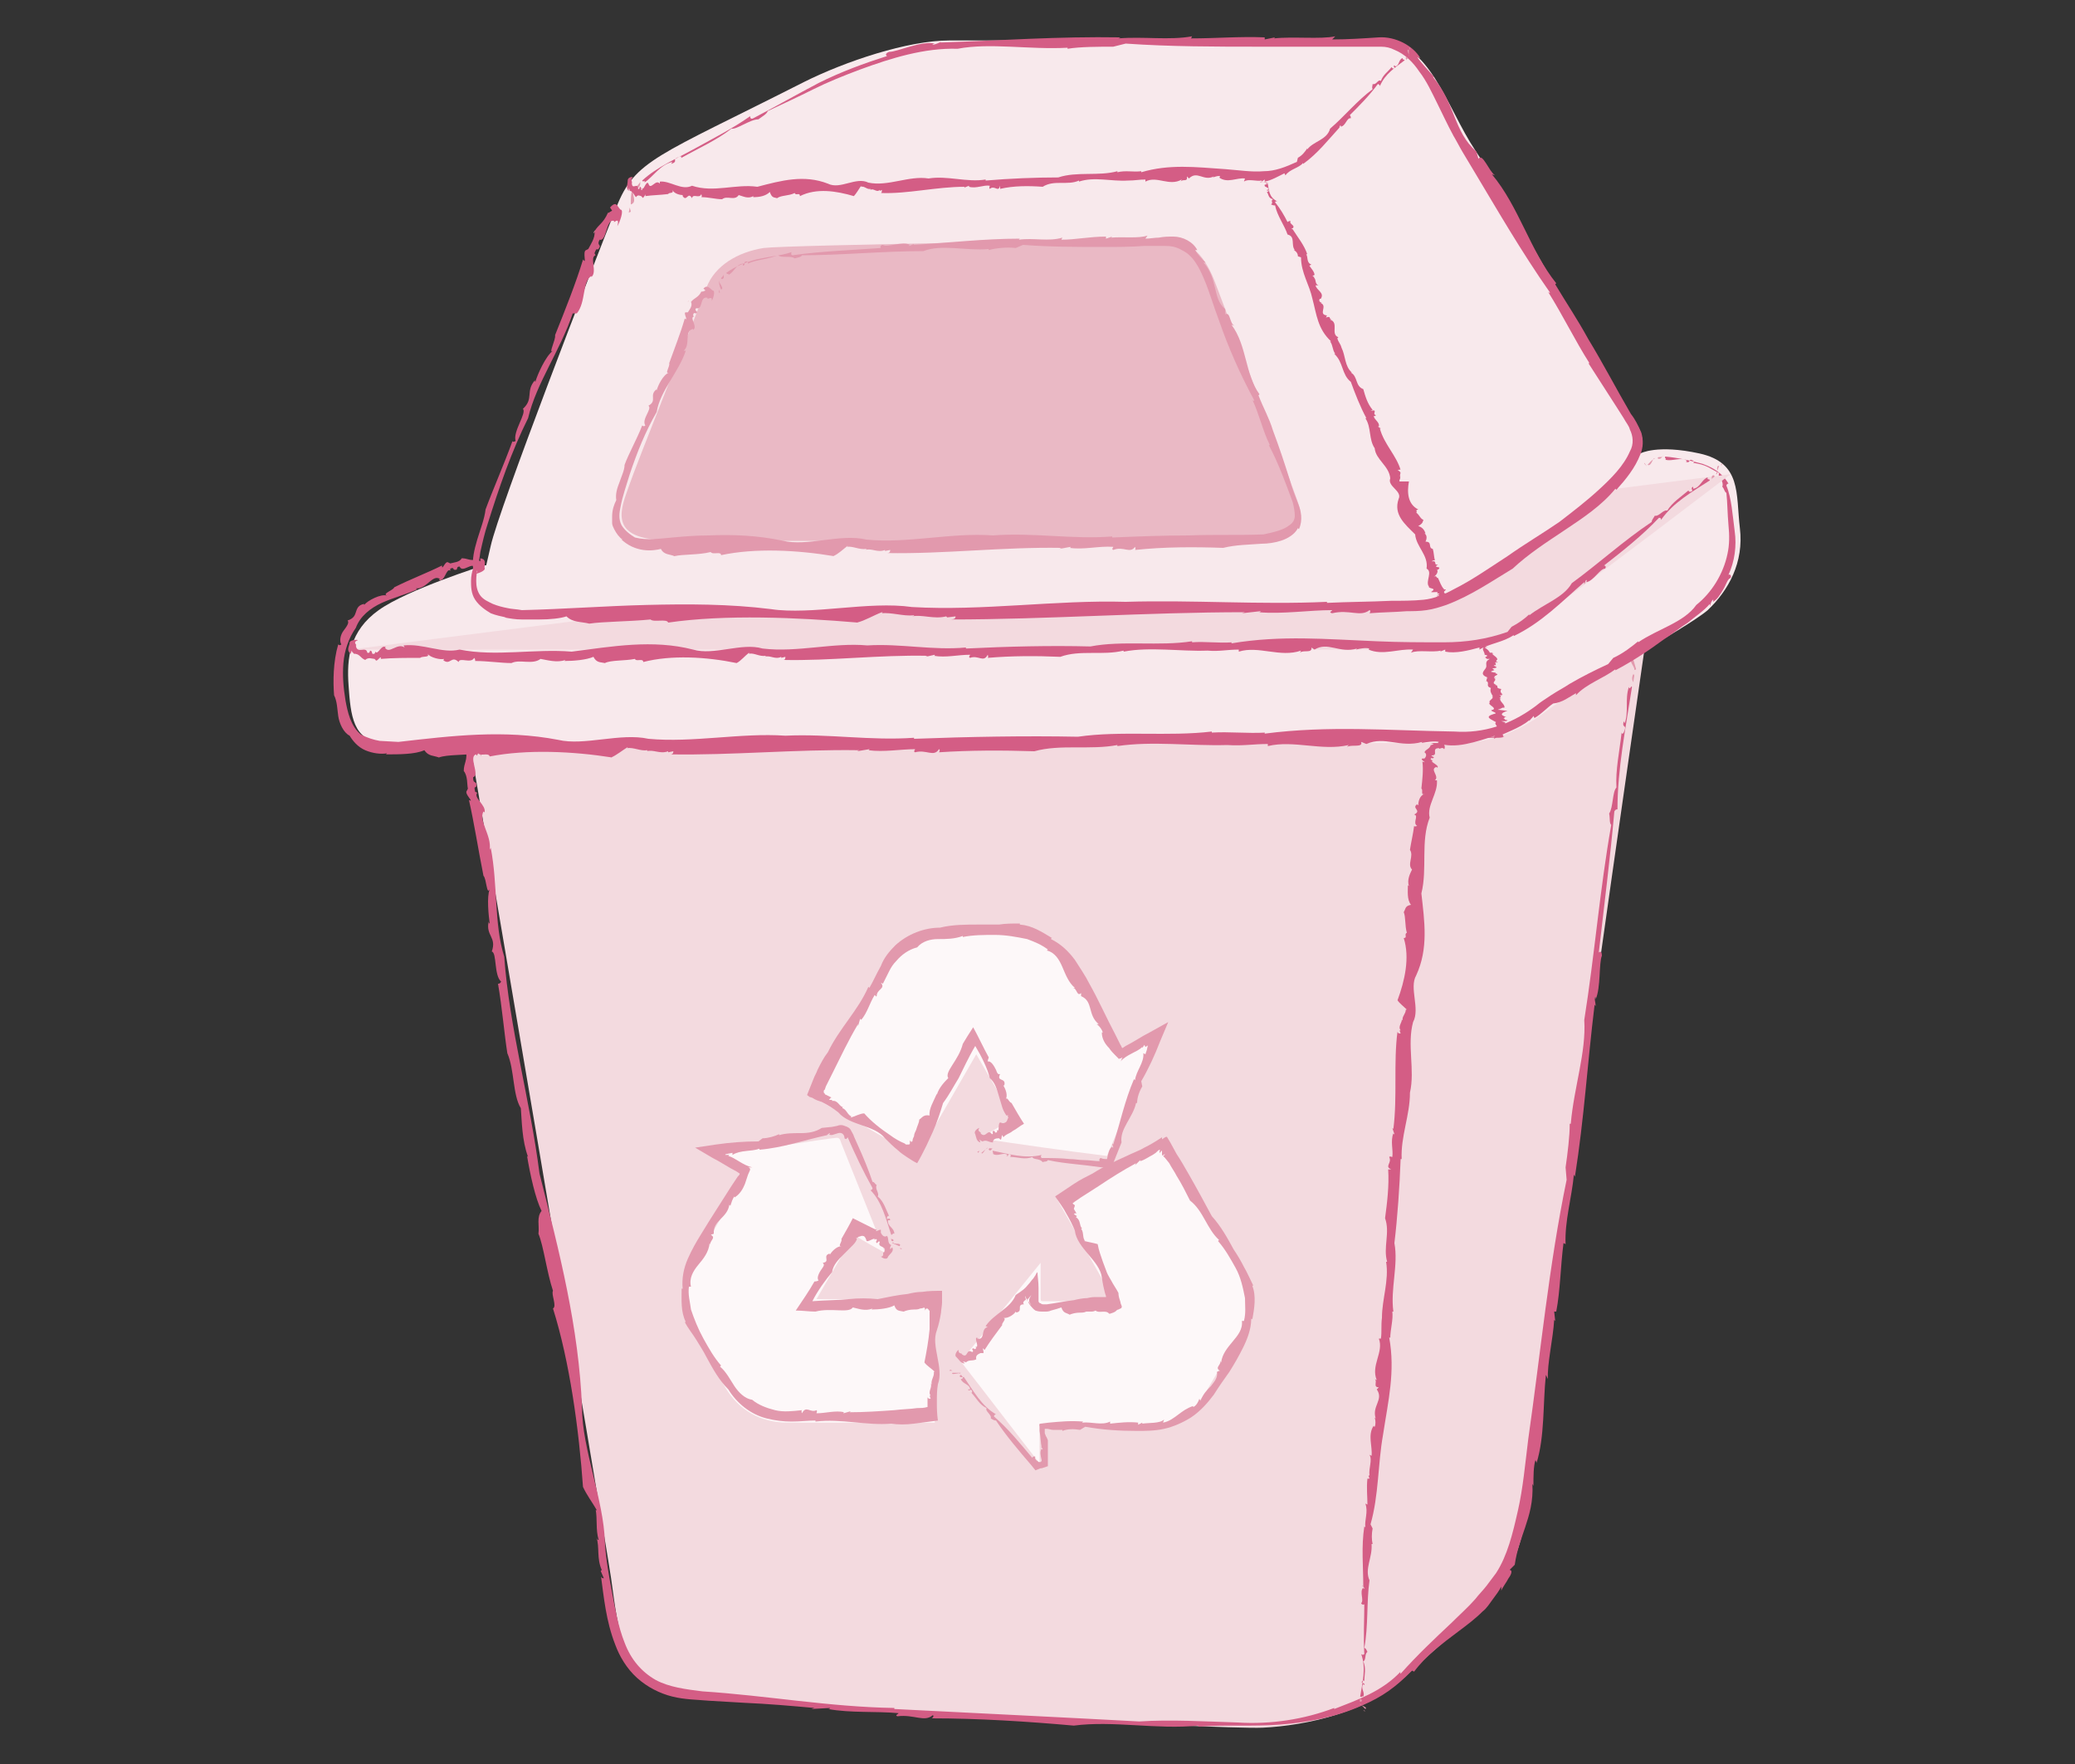 <?xml version="1.0" encoding="utf-8"?>
<!-- Generator: Adobe Illustrator 23.0.1, SVG Export Plug-In . SVG Version: 6.00 Build 0)  -->
<svg version="1.1" id="Layer_1" xmlns="http://www.w3.org/2000/svg" xmlns:xlink="http://www.w3.org/1999/xlink" x="0px" y="0px"
	 viewBox="0 0 200 170" style="enable-background:new 0 0 200 170;" xml:space="preserve">
<rect x="0" y="0" width="200" height="170" fill="#333333" stroke="none"/>
<style type="text/css">
	.st0{fill:#EAB9C5;}
	.st1{fill:#D97294;}
	.st2{fill:#F5E1E5;}
	.st3{fill:#F8E9EC;}
	.st4{fill:#E299AD;}
	.st5{fill:#D45D85;}
	.st6{fill:#FDF8F9;}
	.st7{fill:#F3DADF;}
	.st8{fill:none;}
	.st9{fill:none;stroke:#B5DFCC;stroke-width:2;stroke-linecap:round;stroke-linejoin:round;stroke-miterlimit:10;}
	.st10{fill:#DB7C99;}
	.st11{fill:#FAF0F2;}
	.st12{fill:#F6E5E8;}
	.st13{fill:#DA7194;}
	.st14{fill:#F3A169;}
	.st15{fill:none;stroke:#EBB1C5;stroke-miterlimit:10;}
	.st16{fill:#0075C2;}
</style>
<g>
	<g>
		<path class="st7" d="M45.3,71.7c0,0,12.9,75.6,13.6,80.4s0.9,10.1,7,11.1s51.6,3.5,55.8,3.3s10.1-1.5,13.6-4.8s6.4-5.5,7.9-7.4
			c1.5-1.8,3.7-3.1,4.6-13.6c0.9-10.5,10.7-78.1,10.7-78.1"/>
		<g>
			<g>
				<g>
					<g>
						<polygon class="st4" points="157.3,62.4 157.2,62.5 157.4,62.9 						"/>
						<path class="st4" d="M157.5,64.6c0-0.1,0.1,0,0.2-0.1l-0.4-1.4C156.8,63.7,157.7,64.3,157.5,64.6z"/>
						<path class="st4" d="M157.4,65c-0.2,0.5,0,0.7,0.1,0.8C157.3,65.7,157.7,64.9,157.4,65z"/>
						<path class="st5" d="M150.7,119.8l0.2,0.1c-0.1-2.2,0.6-4.5,0.8-6.7l0.1,0.2c0.9-5.7,1.2-10.9,1.9-16.6c0,0.1,0.1,0.1,0.1,0.2
							c0-0.3-0.1-0.6-0.1-0.9c0.1-0.1,0.1,0.1,0.1,0.2c0.5-1.1,0.3-3.5,0.6-4.2c0-0.3-0.1-0.5-0.3-0.3c0.5-4.4,1.1-9.1,1.5-13.6
							c0.1-0.2,0.2-0.2,0.3-0.2c0-3.9,0.8-7.9,1.4-11.8c-0.1-0.2-0.2,0.4-0.3,0c-0.4,1.2,0,2.4-0.4,3.5l-0.1-0.2
							c-0.2,0.8,0.4,0.2,0,1.1c-0.2,0.3-0.2-0.1-0.2,0c-0.2,1.8-0.6,3.6-0.5,5.3c-0.4,0.4-0.3,1.9-0.7,2.5c0.1,0.5,0,0.9,0.2,1.1
							c-1.1,6.2-1.6,12.5-2.6,18.8c0.2,3.1-1,6.5-1.3,10c0,0,0,0-0.1,0c0,1.2-0.2,2.8-0.4,4.2l0.1,1.2c-1.7,8.2-2.5,16.6-3.7,25
							c-0.3,2.4-0.5,4.7-1,6.9c-0.5,2.2-1,4.3-2.1,6c-0.3,0.4-0.6,0.8-0.9,1.2c-0.3,0.4-0.8,0.9-1.1,1.3c-0.7,0.8-1.5,1.5-2.3,2.3
							c-1.6,1.5-3.3,3.1-4.9,4.9c0-0.1-0.1,0,0-0.2c-1.8,1.9-4.1,2.7-6.4,3.6v-0.1c-2.9,1.1-6.1,1.6-9.3,1.4
							c-3.2-0.1-6.5-0.3-9.5-0.1c-7.4-0.4-15.7-0.8-23.6-1.2v-0.1c-6.3-0.1-12.3-1.2-18.5-1.6c-1.6-0.2-3.2-0.4-4.5-1.1
							c-0.7-0.4-1.3-0.9-1.8-1.5s-0.9-1.3-1.2-2.1c-0.6-1.5-0.9-3.2-1.2-4.8c-0.3-1.6-0.6-3.2-0.7-4.9c-0.1-4-2.2-9-2.2-12.9
							c-0.3-7.8-2.2-15.1-4.1-22.6c-0.9-7.1-2.9-14-3.4-20.9c-1-3.2-0.6-6.9-1.3-10.5l-0.1,0.2c0.2-1.4-1.1-2.8-0.6-3.7l0.1,0.1
							c0.2-0.7-1.1-1.4-0.7-1.9l-0.2-0.1c-0.2-0.8,0.2-0.1,0.1-0.8c-0.1-0.2-0.3,0-0.3-0.6c0.7-0.2-0.5-2,0.3-2.2
							c0.1,0.5,0.2-0.8,0.5,0.2c0-0.3-0.2-1.7-0.6-1.5c-0.4-0.1-0.8-0.5-0.9,0.3l0.3,0.1c-0.2,0.3-0.1,0.2-0.3,0.4
							c0.2,1.1-0.2,1.3-0.2,2.1l0,0c0.4,0.5,0.3,1.3,0.4,1.7L45,76.2c-0.3,0.3,0.8,1.2,0.2,0.9c0.5,2.2,0.9,4.8,1.4,7.3
							c0.3,0.3,0.3,1.9,0.6,1.3c-0.3,0.7-0.1,2.6,0,3.3c0,0-0.1,0-0.1-0.2c-0.3,1.4,0.8,1.5,0.3,2.9c0.5,0.1,0.2,2.3,0.9,2.9
							c-0.1,0.2-0.2,0.2-0.3,0.2c0.4,2.3,0.6,4.8,0.9,6.7c0.7,1.6,0.5,4,1.3,5.3c0.1,1.2,0.1,3.1,0.7,4.7l-0.1-0.1
							c0.3,1.8,0.8,4.1,1.4,5.3c-0.5,0.6-0.2,1.4-0.3,2.2c0.5,1.2,0.8,3.7,1.4,5.5c-0.2,0.3,0.4,1.5,0,1.7
							c1.6,5.1,2.5,11.6,2.9,17.3v-0.1c0.3,0.7,0.9,1.5,1.3,2.2c0,0.1-0.1,0.1-0.1-0.1c0.2,1,0,2,0.3,3c-0.1,0-0.1,0-0.2-0.2
							c0.3,0.9,0,2,0.5,3.1l-0.1,0.1l0.3,0.7c-0.1,0-0.3,0-0.3-0.4c0.3,2.2,0.5,4.5,1.4,6.8c0.4,1.1,1.1,2.3,2.1,3.2
							c1,0.9,2.2,1.5,3.4,1.8c1.2,0.3,2.4,0.3,3.5,0.4l3.4,0.2c2.3,0.1,4.6,0.3,6.8,0.5l-0.3,0.1l1.8-0.1c0,0.1-0.1,0.1-0.2,0.1
							c2.2,0.4,4.6,0.2,6.8,0.4c0,0.1-0.4,0.2-0.1,0.3c1.6-0.2,2.6,0.6,3.4-0.1c0.1,0,0.1,0.2-0.1,0.3c4.5,0,9.2,0.3,13.7,0.7
							c3.8-0.5,8,0.4,12,0v0.1c1.3-0.1,2.6-0.1,3.9-0.1c1.3,0,2.6,0,4-0.1c2.6-0.2,5.3-0.7,7.8-1.8c2.1-0.9,3.3-1.8,4.9-3.4l0.2,0.1
							c1.1-1.5,2.7-2.7,4.3-3.9c0.8-0.6,1.6-1.2,2.3-1.9c0.4-0.3,0.7-0.8,1-1.2c0.3-0.4,0.6-0.8,0.8-1.2v0.4
							c0.1-0.3,0.5-0.8,0.7-1.2c0.3-0.4,0.4-0.8,0.1-0.8c0.2-0.2,0.3-0.3,0.5-0.5c0.2-1.4,0.6-2.4,1-3.6s0.8-2.5,0.7-4.2l0.1,0.2
							c0-0.9,0-1.9,0.2-2.5c0,0.1,0.1,0.1,0.1,0.3c0.8-2.6,0.6-5.6,0.9-8.5l0.2,0.4c-0.1-1.4,0.5-3.9,0.6-5.7l0.1,0.1l-0.1-0.9h0.2
							C150.4,124.3,150.4,122.1,150.7,119.8z"/>
					</g>
				</g>
			</g>
		</g>
	</g>
	<g>
		<line class="st8" x1="138.4" y1="71.7" x2="130.2" y2="164.8"/>
		<g>
			<g>
				<g>
					<g>
						<polygon class="st4" points="131.5,164.9 131.6,164.9 131.4,164.8 						"/>
						<path class="st4" d="M131.1,164.2L131.1,164.2l0.5,0.5C131.9,164.5,130.9,164.3,131.1,164.2z"/>
						<path class="st4" d="M131.2,164c0.2-0.2-0.1-0.3-0.2-0.3C131.2,163.8,130.9,164,131.2,164z"/>
						<path class="st5" d="M131.8,145l-0.2-0.1c0.3,0.8-0.1,1.6,0,2.3l-0.1-0.1c-0.3,2-0.1,3.8-0.1,5.8c0,0-0.1,0-0.1-0.1
							c0.1,0.1,0.2,0.2,0.2,0.3c-0.1,0-0.1,0-0.1-0.1c-0.4,0.4,0.1,1.2-0.2,1.5c0,0.1,0.2,0.2,0.3,0.1c0,1.5-0.1,3.2,0,4.8
							c-0.1,0.1-0.2,0.1-0.3,0c0.5,1.4,0.1,2.8-0.1,4.1c0.2,0.1,0.2-0.1,0.3,0c0.2-0.4-0.3-0.8,0-1.2l0.1,0.1
							c0.1-0.3-0.4-0.1-0.2-0.4c0.1-0.1,0.2,0,0.2,0c0-0.6,0.2-1.2-0.1-1.9c0.3-0.1,0.1-0.7,0.4-0.9c-0.1-0.2-0.1-0.3-0.3-0.4
							c0.4-2.1,0.2-4.4,0.5-6.5c-0.5-1.1,0.3-2.2,0.2-3.5c0,0,0,0,0.1,0c-0.1-0.4-0.1-1,0-1.5l-0.2-0.4c0.8-2.8,0.7-5.8,1.2-8.6
							c0.5-3.3,1.2-6.1,0.6-9.4c0.1,0,0.1,0,0.1,0.1c0-0.9,0.3-1.8,0.2-2.6h0.1c-0.3-2.2,0.5-4.5,0.1-6.6c0.3-2.5,0.5-5.4,0.6-8.1
							h0.1c-0.1-2.2,0.8-4.2,0.8-6.4c0.5-2.2-0.3-4.6,0.3-6.8c0.7-1.3-0.4-3.3,0.3-4.5c1.2-2.6,0.8-5.2,0.5-7.9
							c0.6-2.4-0.1-5,0.8-7.3c-0.3-1.2,0.8-2.3,0.7-3.6h-0.2c0.5-0.4-0.6-1.1,0.2-1.3V74c0.4-0.2-0.8-0.6-0.4-0.7l-0.2-0.1
							c0-0.3,0.2,0,0.3-0.2c0-0.1-0.3-0.1-0.2-0.2c0.7,0-0.1-0.7,0.7-0.7c0,0.2,0.3-0.2,0.5,0.1c0.1-0.1,0.1-0.6-0.3-0.6
							c-0.4-0.1-0.7-0.3-1,0l0.3,0.1c-0.3,0.1-0.1,0.1-0.3,0.1c-0.1,0.4-0.5,0.4-0.6,0.7l0,0c0.3,0.2,0.1,0.5,0,0.6h-0.2
							c-0.3,0.1,0.6,0.5,0,0.3c0.1,0.8,0,1.7-0.1,2.6c0.2,0.1-0.1,0.7,0.3,0.5c-0.5,0.2-0.6,0.8-0.6,1.1c0,0-0.1,0-0.1-0.1
							c-0.6,0.4,0.5,0.6-0.3,1c0.5,0.1-0.2,0.8,0.3,1.1c-0.1,0-0.2,0.1-0.3,0c-0.1,0.8-0.3,1.6-0.4,2.3c0.4,0.6-0.3,1.4,0.2,1.9
							c-0.2,0.4-0.5,1-0.3,1.6l-0.1-0.1c0,0.6-0.1,1.4,0.3,1.9c-0.6,0.1-0.5,0.4-0.7,0.7c0.2,0.5,0.1,1.3,0.3,2
							c-0.3,0.1,0.1,0.5-0.3,0.5c0.6,1.9,0.1,4.1-0.6,6l0,0c0.2,0.3,0.6,0.6,0.9,0.9h-0.1c0,0.4-0.4,0.7-0.3,1c-0.1,0-0.1,0-0.1-0.1
							c0.1,0.3-0.4,0.7-0.1,1.1h-0.1l0.1,0.3c-0.1,0-0.3,0-0.3-0.2c-0.4,3,0,6.3-0.4,9.4l-0.1-0.1l0.2,0.6c-0.1,0-0.1,0-0.1-0.1
							c-0.3,0.8,0,1.6-0.1,2.3c-0.1,0-0.2-0.1-0.3,0c0.3,0.6-0.5,0.9,0.2,1.2c0,0-0.2,0-0.3,0c0.1,1.6-0.1,3.2-0.3,4.7
							c0.5,1.4-0.2,2.8,0.2,4.2h-0.1c0.3,1.8-0.4,3.6-0.4,5.4c-0.1,0.8,0,1.3-0.1,2h-0.2c0.5,1.3-0.8,2.6-0.2,4l-0.2-0.1
							c0.3,0.2-0.2,0.8,0.4,0.8l-0.2,0.2c0.7,1-0.5,1.6-0.1,2.8l-0.1-0.1c0.1,0.3,0.1,0.7,0,0.9c0,0-0.1,0-0.1-0.1
							c-0.6,0.9-0.1,2-0.2,2.9l-0.2-0.1c0.3,0.5-0.1,1.3,0,2h-0.1l0.1,0.3h-0.2C131.7,143.4,131.8,144.2,131.8,145z"/>
					</g>
				</g>
			</g>
		</g>
	</g>
	<g>
		<g>
			<path class="st6" d="M94.4,109.7c1.1-0.6,2.2-1.3,3.3-1.9c-1.2-2.1-2.4-4.1-3.6-6.2c-1.9,3.3-3.8,6.6-5.7,9.9
				c-3.4-2-6.8-4-10.3-5.9c0.3-0.6,0.6-1.1,1-1.7c2.1-3.6,4.1-7.2,6.2-10.8c1.3-2.2,3.2-3.3,5.8-3.3c2,0,4,0,6.1,0
				c2.5,0.1,4.5,1.2,5.8,3.3c1.7,2.8,3.3,5.7,4.9,8.5c0,0.1,0.1,0.1,0.2,0.3c1.1-0.6,2.1-1.2,3.2-1.9c-1.5,3.9-3,7.6-4.6,11.4
				C102.6,110.9,98.5,110.3,94.4,109.7z"/>
			<g>
				<g>
					<g>
						<g>
							<polygon class="st4" points="94.2,111 94.3,111.1 94.4,110.9 							"/>
							<path class="st4" d="M95.2,110.7v-0.1l-0.6,0.5C94.7,111.4,95.1,110.4,95.2,110.7z"/>
							<path class="st4" d="M95.3,110.8c0.2,0.2,0.3-0.1,0.4-0.2C95.6,110.8,95.3,110.5,95.3,110.8z"/>
							<path class="st4" d="M110.4,101.6l-0.2-0.1c0.1,0.9-0.7,1.7-0.8,2.6l-0.1-0.1c-0.9,2.1-1.3,4.1-2,6.3l-0.1-0.1
								c0,0.1,0.1,0.3,0.1,0.4c-0.1,0-0.1-0.1-0.1-0.1c-0.3,0.2-0.4,0.7-0.5,1.2c-0.2,0-0.4,0-0.6-0.1c-0.1,0-0.2,0.2-0.1,0.3
								c-0.5,0-1-0.1-1.5-0.1s-0.9-0.1-1.4-0.1c-0.9-0.1-1.8-0.1-2.7-0.1c-0.1-0.1-0.1-0.2,0-0.3c-1.6,0.4-3.2-0.1-4.7-0.4
								c-0.1,0.1,0.1,0.2,0,0.3c0.5,0.3,1-0.2,1.4,0.1l-0.1,0.1c0.3,0.1,0.1-0.4,0.4-0.1c0.1,0.1-0.1,0.2,0,0.2c0.7,0,1.4,0.3,2.1,0
								c0.1,0.3,0.7,0.1,1,0.5c0.2-0.1,0.4,0,0.5-0.2c0.9,0.2,1.8,0.3,2.7,0.4c1.1,0.1,2.3,0.3,3.4,0.4l0.6-1.5l0.4-1
								c-0.2-1.3,1.1-2.4,1.4-3.8c0,0,0,0,0.1,0c0-0.5,0.2-1.1,0.5-1.6l-0.1-0.5c0.7-1.2,1.3-2.5,1.8-3.8l0.8-1.9l-1.8,1
								c-0.8,0.4-1.5,0.9-2.3,1.3l-0.3,0.2c-0.1,0-0.1-0.2-0.2-0.3l-0.5-1c-0.9-1.7-1.6-3.3-2.5-4.9c-0.4-0.8-0.9-1.5-1.4-2.3
								c-0.6-0.8-1.3-1.5-2.3-2c0,0,0-0.1,0.1-0.1c-1-0.6-1.9-1.2-3.1-1.3V89c-0.7,0-1.4,0-2,0.1c-0.6,0-1.3,0-1.9,0
								c-1.3,0-2.6,0-3.8,0.3c-1.5,0-3.1,0.6-4.3,1.7c-0.6,0.6-1.1,1.2-1.4,2c-0.4,0.7-0.7,1.4-1.1,2.1l-0.1-0.1
								c-1,2.3-2.8,4-3.9,6.3c-0.4,0.5-0.7,1.1-1,1.7c-0.1,0.3-0.3,0.6-0.4,0.9l-0.4,1l-0.2,0.5c0,0,0,0.1,0.1,0.1l0.1,0.1l0.3,0.1
								c0.3,0.2,0.6,0.3,0.9,0.4c0.6,0.3,1.1,0.6,1.6,1c1.1,1.3,3.5,1.2,4.5,2.5c0.4,0.4,0.8,0.8,1.3,1.2c0.2,0.2,0.5,0.4,0.8,0.6
								s0.6,0.4,1,0.6c0.3-0.5,0.6-1.1,0.9-1.7c0.2-0.4,0.4-0.9,0.6-1.3c0.4-0.9,0.7-1.8,1-2.8c0.6-0.8,1-1.6,1.5-2.4
								c0.4-0.8,1-2.1,1.6-3.1c0.6,1,1.2,2.2,1.4,3.1c0.5,0.4,0.7,1.1,0.9,1.8c0.1,0.3,0.2,0.7,0.3,1s0.2,0.5,0.4,0.8h0.2
								c-0.1,0.1-0.1,0.1,0,0.2c-0.1,0.1-0.1,0.3-0.2,0.4c-0.1,0.1-0.3,0.2-0.5,0.1l0,0c-0.4-0.2-0.1,1-0.4,0.7v0.2
								c-0.3,0.2-0.1-0.2-0.4-0.1c-0.1,0.1,0.1,0.3-0.1,0.3c-0.4-0.6-0.6,0.5-1.1-0.1c0.2-0.1-0.4-0.1-0.1-0.5
								c-0.1,0-0.6,0.3-0.4,0.6c0.1,0.3,0.1,0.7,0.5,0.8l-0.1-0.3c0.2,0.2,0.1,0.1,0.3,0.2c0.4-0.2,0.6,0.1,1,0.1l0,0
								c0-0.4,0.4-0.4,0.6-0.4l0.1,0.1c0.2,0.2,0.1-0.8,0.3-0.2c0.1-0.1,0.2-0.2,0.4-0.3c0.2-0.1,0.4-0.2,0.5-0.3
								c0.4-0.2,0.7-0.5,1.1-0.7c-0.4-0.6-0.8-1.3-1.2-2c-0.3-0.1-0.4-0.7-0.6-0.3c0.3-0.4,0-1.1-0.2-1.4h0.1
								c0.2-0.8-0.8-0.3-0.4-1.1c-0.2,0.1-0.3-0.1-0.4-0.4c-0.2-0.4-0.5-0.9-0.8-0.8c0-0.2,0.1-0.3,0.1-0.4c-0.5-0.9-1-2-1.5-2.9
								c-0.4,0.6-0.7,1.1-1,1.6c-0.4,1.6-1.8,2.7-1.4,3.3c-0.3,0.3-0.9,0.9-1.1,1.6v-0.1c-0.3,0.7-0.8,1.5-0.7,2.1
								c-0.6-0.1-0.7,0.2-1,0.4c0,0.3-0.2,0.6-0.3,1c-0.1,0.2-0.2,0.4-0.2,0.6c-0.1,0.2-0.2,0.4-0.1,0.5c-0.2-0.2,0,0.3-0.3-0.1
								c0,0.1,0,0.2,0,0.3c0,0.1-0.1,0.1-0.2,0.1h-0.1c-0.1,0-0.1,0-0.2-0.1c-0.5-0.2-1-0.5-1.4-0.8c-0.9-0.6-1.8-1.3-2.5-2.1l0,0
								c-0.4,0-0.9,0.3-1.3,0.4c0,0,0-0.1,0.1-0.1c-0.4-0.1-0.5-0.7-0.9-0.8c0-0.1,0-0.1,0.1-0.1c-0.4,0-0.5-0.7-1.1-0.6V106h-0.3
								c0.1-0.1,0.2-0.3,0.3-0.2l-0.6-0.3c-0.1,0-0.1-0.1-0.1-0.1l-0.1-0.1v-0.1v-0.1l0,0l0.1-0.1l0.1-0.3l0.6-1.2
								c0.8-1.6,1.6-3.3,2.5-4.8v0.2l0.2-0.7c0.1,0,0.1,0.1,0.1,0.1c0.6-0.7,0.8-1.6,1.3-2.4c0.1,0,0.1,0.2,0.2,0.1
								c0-0.7,0.9-0.7,0.4-1.3l0.2,0.1c0.2-0.4,0.4-0.8,0.6-1.2c0.2-0.4,0.4-0.7,0.7-1c0.5-0.6,1.2-1.1,2-1.3c0.5-0.6,1.3-0.8,2-0.8
								c0.8,0,1.6,0,2.4-0.3v0.1c1-0.2,2-0.2,3.1-0.2s2.1,0.2,3.1,0.4c0.8,0.3,1.3,0.5,2,1l-0.1,0.1c0.8,0.2,1.2,0.9,1.5,1.6
								s0.6,1.5,1.2,2h-0.2c0.4,0,0.4,0.9,0.8,0.5V96c1.2,0.5,0.6,1.8,1.7,2.7h-0.2c0.3,0.2,0.5,0.5,0.6,0.8h-0.1
								c0,0.6,0.3,1.1,0.7,1.5c0.2,0.3,0.4,0.5,0.6,0.7l0.3,0.3c0,0.1,0.1,0,0.2,0l0.2-0.1c-0.1,0.1-0.1,0.3-0.2,0.4
								c0.6-0.7,1.6-0.9,2.1-1.4v0.1l0.2-0.3l0.1,0.2c0.3-0.2,0.5-0.3,0.8-0.5l-0.5-0.4C110.7,100.5,110.6,101.1,110.4,101.6z"/>
						</g>
					</g>
				</g>
			</g>
		</g>
		<g>
			<path class="st6" d="M92.6,131.2c2.6-3.2,5.1-6.3,7.7-9.5c0,0.8,0,1.5,0,2.2c0,0.4,0,0.8,0,1.2c0,0.2,0,0.3,0.2,0.3
				c2.3,0,4.5,0,6.8,0.1c0,0,0.1,0,0.2,0c-1.9-3.3-3.7-6.6-5.6-9.9c3.5-1.9,6.9-3.9,10.4-5.8c0.3,0.5,0.5,1,0.8,1.4
				c2.1,3.7,4.2,7.4,6.2,11.1c1.2,2.2,1.2,4.5-0.1,6.8c-1,1.7-2,3.4-3,5.1c-1.2,1.9-2.9,3-5.1,3.2c-1.3,0.1-2.6,0-3.9,0
				c-2.2,0-4.3,0-6.5-0.1c-0.2,0-0.3,0-0.5,0c0,1.2,0,2.4,0,3.6h-0.1C97.6,137.7,95.1,134.4,92.6,131.2z"/>
			<g>
				<g>
					<g>
						<g>
							<polygon class="st4" points="91.6,132 91.5,132.1 91.8,132.1 							"/>
							<path class="st4" d="M92.5,132.4l0.1-0.1h-0.8C91.6,132.6,92.6,132.2,92.5,132.4z"/>
							<path class="st4" d="M92.5,132.6c0,0.2,0.3,0.1,0.4,0.1C92.7,132.8,92.7,132.3,92.5,132.6z"/>
							<path class="st4" d="M107,137.2V137c-0.8,0.4-1.8,0-2.7,0.1l0.1-0.1c-1.2-0.1-2.2,0-3.3,0.1l-0.8,0.1c-0.2,0-0.1,0.2-0.1,0.3
								v0.4c0.1,0.6,0.1,1.1,0.2,1.6c0,0-0.1,0-0.1-0.1c0.1,0.1,0.2,0.2,0.2,0.3c0,0-0.1,0-0.1-0.1c-0.2,0.3-0.1,0.7,0,1.1v0.1
								l-0.1,0.1h-0.1h-0.1l-0.1-0.1c-0.2-0.1-0.3-0.3-0.2-0.4c-0.1-0.1-0.3,0-0.3,0.1c-1.1-1.3-2.3-2.8-3.7-4
								c0-0.1,0.1-0.2,0.2-0.2c-1.4-0.8-2.2-2.3-3.1-3.6c-0.2,0,0,0.2-0.3,0.2c0.2,0.5,0.9,0.5,0.9,1h-0.2c0.1,0.3,0.3-0.2,0.4,0.2
								c0,0.2-0.2,0.1-0.1,0.1c0.5,0.5,0.8,1.2,1.5,1.5c-0.2,0.3,0.5,0.6,0.4,1c0.2,0.1,0.3,0.2,0.5,0.2c1,1.5,2.2,2.9,3.4,4.3
								l0.4,0.5l0.5-0.2h0.1l0.6-0.2v-0.6c0-0.6,0-1.3,0-1.9c-0.1-0.2-0.1-0.3-0.2-0.4c0-0.1-0.1-0.2-0.1-0.3c0-0.1,0-0.2,0-0.3
								v-0.1c0,0,0.1,0,0.2,0c0.2,0,0.4,0.1,0.6,0.1c0,0,0.3,0,0.4,0c0.2,0,0.4,0,0.5,0c0,0,0,0,0,0.1c0.5-0.2,1.1-0.2,1.7-0.1
								l0.5-0.3c1.7,0.3,3.3,0.4,5,0.4c0.8,0,1.7,0,2.6-0.2c0.9-0.2,1.8-0.6,2.6-1.1c0.9-0.6,1.6-1.4,2.2-2.2c0.5-0.8,1-1.5,1.5-2.2
								c0.5-0.8,0.9-1.5,1.3-2.3c0.4-0.8,0.8-1.8,0.8-2.8c0.1,0,0.1,0,0.1,0.1c0.2-1.1,0.4-2.3,0-3.3h0.1c-0.3-0.6-0.6-1.3-0.9-1.8
								c-0.3-0.6-0.6-1.1-1-1.7c-0.6-1.1-1.2-2.2-2.1-3.2c-0.7-1.3-1.4-2.6-2.2-4c-0.4-0.7-0.8-1.4-1.2-2l-0.6-1.1l-0.3-0.5
								c0-0.1-0.2,0-0.2,0l-0.3,0.2v-0.2c-0.6,0.4-1.1,0.7-1.7,1c-0.5,0.3-1.1,0.5-1.7,0.8c-1.1,0.5-2.2,1-3.3,1.7
								c-0.6,0.3-1.2,0.6-1.8,1l-0.9,0.6l-0.9,0.6c0.4,0.6,0.8,1.1,1.1,1.7c0.3,0.5,0.6,1.1,0.8,1.6c0.2,1.7,2.4,2.9,2.6,4.5
								c0.1,0.7,0.2,1.1,0.3,1.5l0.1,0.3v0.1h-0.1c-0.1,0-0.1,0-0.2,0c-0.2,0-0.4,0-0.6,0c-0.3,0-0.5,0-0.9,0.1
								c-0.4,0-0.9,0.1-1.3,0.2c-0.9,0.1-1.8,0.3-2.6,0.4h-0.3c-0.1,0-0.2,0-0.3-0.1c-0.1,0-0.2-0.1-0.2-0.2s0-0.1,0-0.2V125
								c0-0.3,0-0.6,0-0.9c0-0.6-0.1-1.1-0.1-1.5c0,0,0-0.1,0,0l-0.1,0.1l-0.1,0.2l-0.2,0.3c-0.2,0.2-0.3,0.4-0.5,0.6
								c-0.3,0.4-0.6,0.6-1.2,1c-0.5,1.3-2.1,1.8-2.9,3l0.2,0.1c-0.7,0.1-0.2,1.3-1,1.1v-0.1c-0.4,0,0.3,1-0.2,0.9l0.1,0.1
								c-0.2,0.3-0.2-0.1-0.4,0.1c0,0.1,0.2,0.2,0,0.3c-0.6-0.4-0.4,0.7-1,0.2c0.1-0.1-0.4,0-0.3-0.4c-0.1,0-0.5,0.5-0.2,0.7
								c0.3,0.3,0.4,0.6,0.8,0.6l-0.2-0.2c0.3,0.1,0.2,0,0.3,0.1c0.3-0.3,0.6-0.1,1-0.3l0,0c-0.1-0.4,0.2-0.5,0.4-0.6h0.2
								c0.3,0.1-0.2-0.8,0.2-0.3c0.5-0.8,1.1-1.6,1.7-2.4c-0.1-0.2,0.5-0.6,0.1-0.7c0.5,0.1,1.1-0.4,1.2-0.6c0,0,0.1,0.1,0,0.1
								c0.8-0.1,0-0.8,0.8-0.8c-0.1-0.1-0.1-0.2,0-0.3c0.1-0.1,0.1-0.1,0.1-0.1c0.1,0,0.1,0,0-0.4c0.1,0.1,0.1,0.2,0.1,0.3
								c0-0.1,0.1,0,0.1,0c0,0.1,0,0.2,0,0.2c0.2-0.6,0.2-0.4,0.1-0.3c0,0.1,0,0.1,0.3-0.3c-0.1,0.2-0.2,0.4-0.2,0.4v0.1l0,0l0,0
								c0,0,0,0,0,0.1s0.1,0.2,0.2,0.4c-0.1-0.1-0.2-0.3-0.3-0.4c0,0.2,0.4,0.7,0.7,0.9c0.3,0.1,0.5,0.1,0.6,0.1h0.3
								c0.2,0,0.4,0,0.6-0.1c0.4-0.1,0.7-0.2,1-0.3c0.2,0.6,0.5,0.5,0.8,0.7c0.2-0.1,0.6-0.2,1-0.2c0.2,0,0.4,0,0.6-0.1h0.2h0.2
								c0.2,0,0.3,0,0.5-0.1c0.3,0.3,1-0.1,1.3,0.3h0.1l0.3-0.1l0.2-0.1c0.1-0.1,0.2-0.2,0.3-0.2l0.2-0.1c0.1,0,0.1-0.1,0.1-0.1
								c0.1-0.1-0.1-0.3-0.1-0.5c-0.1-0.3-0.2-0.6-0.2-0.9c-0.2-0.4-0.5-0.8-0.7-1.2c-0.3-0.5-0.4-0.7-0.5-1s-0.2-0.5-0.3-0.8
								c-0.2-0.6-0.4-1.1-0.5-1.7l0,0c-0.3-0.1-0.9-0.2-1.3-0.3c0,0,0.1-0.1,0.1,0c-0.3-0.3-0.1-0.8-0.4-1.2c0.1,0,0.1,0,0.1,0
								c-0.3-0.3-0.1-0.8-0.6-1.1l0.1-0.1l-0.3-0.2c0.1-0.1,0.3-0.1,0.3,0l-0.3-0.5l0.1-0.3c0-0.1-0.1-0.1-0.2-0.2
								c-0.2,0,1.4-1,2.5-1.7c1.2-0.8,2.3-1.5,3.6-2.2l-0.1,0.2l0.5-0.5c0,0.1,0,0.1,0,0.1c0.4-0.1,0.8-0.4,1.2-0.6l0.3-0.2l0.1-0.1
								c0.1-0.1,0.2-0.2,0.3-0.2c0,0.1-0.1,0.3,0,0.3c0.1-0.1,0.1-0.2,0.2-0.2c0,0.1,0,0.2,0,0.3c0,0.2,0,0.2,0.3,0
								c0,0-0.1,0.2-0.2,0.2c0.1,0.1,0.1,0.1,0.2,0.2l0.4,0.5c0.2,0.4,0.5,0.8,0.7,1.2c0.5,0.8,0.9,1.6,1.3,2.4
								c1.3,1,1.6,2.7,2.8,3.8l-0.1,0.1c0.7,0.8,1.2,1.7,1.7,2.6s0.7,1.9,0.9,2.9c0,0.8,0.1,1.4-0.1,2.2h-0.2c0.1,0.8-0.4,1.4-0.9,2
								s-1,1.2-1.1,2l-0.1-0.2c0.2,0.4-0.6,0.7,0,1l-0.3,0.1c0.1,0.6-0.3,1-0.6,1.4c-0.4,0.4-0.7,0.7-1,1.4l-0.1-0.2
								c-0.1,0.3-0.3,0.7-0.6,0.8v-0.1c-0.6,0.2-1,0.5-1.4,0.8s-0.9,0.7-1.5,0.8l0.1-0.3c-0.4,0.4-1.5,0.3-2.1,0.4v-0.1l-0.4,0.2
								v-0.2C108.8,137,107.9,137.1,107,137.2z"/>
							<path class="st4" d="M94.3,131c0,0-0.1,0-0.1,0.1C94.2,131.1,94.2,131,94.3,131z"/>
						</g>
					</g>
				</g>
			</g>
		</g>
		<g>
			<path class="st6" d="M85.6,120.9c-1.1-0.6-2.2-1.2-3.3-1.9c-1.2,2.1-2.4,4.1-3.6,6.2c3.8,0,7.6,0,11.4,0c0,4,0,7.9,0,11.9
				c-0.1,0-0.2,0-0.3,0c-4.6,0-9.3,0-13.9,0c-2.6,0-4.7-1.2-6-3.4c-1-1.7-2-3.4-3-5.1c-0.7-1.2-0.9-2.4-0.9-3.7
				c0.1-1.2,0.5-2.3,1.1-3.4c1.6-2.7,3.1-5.4,4.7-8.1c0-0.1,0.1-0.1,0.1-0.2c-1-0.6-2.1-1.2-3.2-1.9c0.6-0.1,1.1-0.2,1.6-0.2
				c1.7-0.2,3.3-0.5,5-0.7c1.6-0.2,3.3-0.5,4.9-0.7c0.7-0.1,0.7-0.1,0.9,0.5c1.4,3.5,2.8,7,4.2,10.5
				C85.5,120.7,85.6,120.7,85.6,120.9z"/>
			<g>
				<g>
					<g>
						<g>
							<polygon class="st4" points="86.9,120.4 86.9,120.3 86.7,120.3 							"/>
							<path class="st4" d="M86.1,119.7l-0.1,0.1l0.7,0.3C87,119.7,86,120,86.1,119.7z"/>
							<path class="st4" d="M86.1,119.6c0.1-0.2-0.2-0.2-0.3-0.2C86,119.3,85.8,119.7,86.1,119.6z"/>
							<path class="st4" d="M70.6,111.1v0.2c0.8-0.5,1.8-0.3,2.6-0.6v0.1c2.3-0.2,4.2-0.9,6.5-1.4l-0.1,0.1c0.1-0.1,0.3-0.3,0.4-0.3
								c0,0,0,0.1-0.1,0.1c0.2,0.2,0.5,0,0.9-0.1s0.6,0.2,0.6,0.5c0.1,0.1,0.2,0.1,0.3-0.1c0.7,1.6,1.5,3.3,2.4,4.9
								c0,0.1-0.1,0.2-0.2,0.2c1.1,1.1,1.5,2.8,2,4.3c0.2,0,0.1-0.2,0.3-0.1c0-0.6-0.7-0.7-0.6-1.3h0.2c0-0.4-0.4,0.1-0.3-0.3
								c0.1-0.2,0.2-0.1,0.2-0.1c-0.3-0.6-0.5-1.4-1.1-1.9c0.2-0.3-0.3-0.7-0.1-1.1c-0.2-0.1-0.2-0.3-0.4-0.3
								c-0.4-1.2-0.9-2.4-1.4-3.5l-0.4-0.9c0-0.1-0.2-0.4-0.3-0.6s-0.3-0.3-0.6-0.4c-0.2-0.1-0.5-0.1-0.7,0l-0.5,0.1l-1,0.1
								c-0.6,0.4-1.3,0.5-2,0.5s-1.5,0-2.1,0.2c0,0,0,0,0-0.1c-0.4,0.2-1.1,0.4-1.6,0.4l-0.4,0.3c-1.4,0-2.7,0.1-4.1,0.3l-2,0.3
								l1.7,1c0.8,0.4,1.5,0.9,2.3,1.3l0.3,0.2c0,0.1-0.1,0.2-0.2,0.3l-0.6,0.9c-1,1.6-2,3.1-2.9,4.6c-0.5,0.8-0.9,1.5-1.3,2.4
								s-0.6,1.9-0.5,2.9c-0.1,0-0.1,0-0.1-0.1c0,1.2-0.1,2.3,0.4,3.3H66c0.3,0.6,0.8,1.2,1.1,1.7c0.3,0.5,0.7,1.1,1,1.7
								c0.6,1.1,1.2,2.2,2.1,3.1c0.8,1.3,2.1,2.4,3.7,2.8c0.8,0.2,1.6,0.3,2.4,0.3c0.8,0,1.6-0.1,2.3-0.1v0.1
								c2.5-0.3,4.9,0.4,7.3,0.2c0.7,0.1,1.4,0.1,2.2,0c0.7-0.1,1.6-0.2,2.3-0.3c-0.1-0.7-0.1-1.2-0.1-1.8c0-0.6,0-1.1,0.1-1.7
								c0.6-1.6-0.7-3.7-0.1-5.2c0.2-0.6,0.3-1.1,0.4-1.7c0-0.2,0.1-0.7,0.1-1c0-0.4,0-0.7,0-1.1c-0.6,0-1.3,0-1.9,0.1
								c-0.5,0-1,0.1-1.4,0.2c-1,0.1-1.9,0.3-2.9,0.5c-0.9-0.1-1.9-0.1-2.8,0c-0.9,0.1-2.3,0.1-3.5,0.2c0.5-1,1.3-2.1,1.9-2.8
								c0.1-0.7,0.6-1.2,1.1-1.7c0.3-0.3,0.5-0.5,0.8-0.8c0.2-0.2,0.4-0.4,0.5-0.7l-0.1-0.1c0.1,0,0.2,0,0.2-0.1
								c0.1,0,0.3-0.1,0.4-0.1c0.2,0,0.3,0.1,0.4,0.4l0,0c0,0.4,0.9-0.4,0.8,0l0.1-0.1c0.3,0.1-0.1,0.2,0.1,0.4
								c0.1,0,0.2-0.3,0.3-0.1c-0.3,0.6,0.8,0.3,0.4,1c-0.2-0.1,0.1,0.4-0.3,0.4c0.1,0.1,0.6,0.4,0.7,0c0.2-0.3,0.6-0.5,0.4-0.9
								l-0.2,0.2c0-0.3,0-0.2,0.1-0.4c-0.4-0.2-0.2-0.6-0.4-0.9l0,0c-0.3,0.2-0.5-0.1-0.6-0.3v-0.2c0.1-0.3-0.7,0.3-0.4-0.1
								c-0.1,0-0.3-0.1-0.5-0.2s-0.4-0.2-0.6-0.3c-0.4-0.2-0.8-0.4-1.2-0.6c-0.3,0.6-0.7,1.3-1.1,2c0.1,0.3-0.4,0.7,0,0.7
								c-0.5,0-1,0.6-1.1,0.8c0,0-0.1-0.1,0-0.1c-0.8,0.2,0.1,0.8-0.7,0.9c0.2,0.2,0.1,0.3-0.1,0.6c-0.3,0.4-0.5,0.9-0.3,1.1
								c-0.2,0.1-0.3,0.1-0.4,0.1c-0.5,0.9-1.2,1.9-1.8,2.8c0.7,0,1.3,0.1,1.9,0.1c1.5-0.4,3.2,0.2,3.6-0.4c0.5,0.1,1.2,0.4,1.9,0.1
								l-0.1,0.1c0.7,0,1.7-0.1,2.2-0.4c0.2,0.6,0.5,0.5,0.9,0.6c0.2-0.1,0.6-0.2,1-0.2c0.2,0,0.4,0,0.6-0.1c0.2,0,0.4-0.1,0.4-0.1
								c0,0.3,0.2-0.1,0,0.3c0.1-0.1,0.1-0.1,0.2-0.2c0.1,0,0.1,0,0.2,0.1c0,0,0,0.1,0.1,0.1c0,0.1,0,0.1,0,0.2c0,0.5,0,1.1,0,1.6
								c-0.1,1.1-0.3,2.2-0.5,3.2l0,0c0.2,0.3,0.7,0.6,1,0.9H90c0.1,0.4-0.3,0.8-0.2,1.2c-0.1,0-0.1,0-0.1-0.1
								c0.2,0.4-0.3,0.8,0,1.2h-0.1l0.1,0.3c-0.1,0-0.3,0-0.3-0.2c0,0.9,0,0.8,0,1c-0.2,0-0.1,0.1-1,0.1c-0.7,0.1-1.4,0.1-2.2,0.2
								c-1.4,0.1-2.9,0.2-4.3,0.2L82,136l-0.7,0.2c0-0.1,0-0.1,0.1-0.1c-0.9-0.2-1.8,0.1-2.7,0.1c0-0.1,0.1-0.2,0-0.3
								c-0.6,0.3-1-0.5-1.4,0.3c0,0-0.1-0.2,0-0.3c-0.9,0.1-1.8,0.2-2.6,0s-1.6-0.5-2.2-1c-0.7-0.1-1.3-0.7-1.7-1.3
								c-0.4-0.6-0.8-1.4-1.4-1.9l0.1-0.1c-0.7-0.8-1.2-1.7-1.7-2.6s-0.9-1.9-1.2-2.8c-0.1-0.8-0.3-1.4-0.2-2.2h0.2
								c-0.2-0.8,0.2-1.5,0.7-2.1s1-1.2,1.1-2.1l0.1,0.2c-0.2-0.4,0.6-0.7,0-1l0.3-0.1c-0.1-1.3,1.3-1.5,1.5-2.8l0.1,0.1
								c0.1-0.3,0.2-0.7,0.4-0.9c0,0,0,0,0,0.1c0.5-0.3,0.8-0.8,1-1.3c0.1-0.3,0.2-0.6,0.3-0.9c0.1-0.3,0.4-0.6,0-0.7
								c0.1,0,0.3,0,0.4,0c-0.9-0.2-1.6-0.9-2.3-1.1l0.1-0.1h-0.4l0.1-0.2c-0.3-0.2-0.6-0.3-0.9-0.4l-0.1,0.6
								C69.5,111.4,70,111.2,70.6,111.1z"/>
							<path class="st4" d="M85.1,119.3C85.2,119.3,85.2,119.4,85.1,119.3C85.2,119.3,85.2,119.3,85.1,119.3z"/>
						</g>
					</g>
				</g>
			</g>
		</g>
	</g>
	<g>
		<path class="st3" d="M46.6,54.5c0,0-7.3,2.3-10.1,4.3c-2.8,2-3.1,4.6-2.9,7.3c0.2,2.8,0.4,5.3,3.3,5.5s100.7,0,103.5,0
			s5.5-0.7,8.7-3.1c3.1-2.4,13.4-7.9,15.5-9.7c2-1.9,3.5-4.6,3.1-7.9s0.2-6.3-3.9-7.2s-5.7,0-5.7,0"/>
		<g>
			<g>
				<g>
					<g>
						<path class="st4" d="M158.7,44.9L158.7,44.9L158.7,44.9L158.7,44.9l-0.2-0.3l0,0l0,0l0,0v0.1L158.7,44.9L158.7,44.9
							L158.7,44.9C158.7,44.8,158.6,44.9,158.7,44.9z"/>
						<path class="st4" d="M159.5,44.2C159.5,44.2,159.5,44.1,159.5,44.2c-0.3,0.1-0.5,0.4-0.7,0.6C159.2,45,159.3,44,159.5,44.2z"
							/>
						<path class="st4" d="M159.8,44.2c0.3,0.1,0.4-0.2,0.5-0.3C160.2,44.2,159.7,43.9,159.8,44.2z"/>
						<path class="st5" d="M151.9,66.8V67c1-1.1,2.6-1.6,3.8-2.5v0.1c1.7-0.9,3.2-1.9,4.7-3c0.8-0.5,1.5-1.1,2.3-1.6
							c0.7-0.6,1.5-1.1,2.1-1.8c0,0.1,0,0.1,0,0.2c0.1-0.2,0.1-0.4,0.3-0.6c0.1,0,0,0.1,0,0.2c0.4-0.2,0.7-0.7,1-1.2s0.4-1,0.7-1.1
							c0.1-0.2,0-0.4-0.2-0.3c0.6-1.3,0.8-2.8,0.6-4.2c-0.2-1.5-0.3-3.2-0.8-4.4c0-0.1,0.1-0.2,0.2-0.2c-0.6-1-1.4-1.5-2.5-1.9
							c-1.1-0.3-2.4-0.6-3.6-0.7c-0.1,0.2,0.2,0.2,0,0.3c0.7,0.2,1.5-0.3,2.1,0.1l-0.1,0.1c0.5,0.2,0.2-0.4,0.7-0.1
							c0.2,0.2-0.1,0.2,0,0.2c0.6,0.1,1,0.2,1.4,0.4s0.7,0.4,1.1,0.6c-0.1,0.2,0,0.4,0.2,0.6c0.1,0.2,0.2,0.5,0.1,0.7
							c0.2,0.2,0.2,0.5,0.4,0.6c0.1,0.9,0.1,2,0.2,3.1c0.1,1,0.1,1.9-0.1,2.8c-0.4,1.9-1.5,3.7-3,4.9c-1.2,1.7-3.7,2.3-5.6,3.6
							c0,0,0,0,0-0.1c-0.6,0.5-1.5,1.2-2.4,1.6L155,64c-1.3,0.6-2.5,1.2-3.7,1.9c-0.6,0.4-1.2,0.7-1.8,1.1c-0.3,0.2-0.6,0.4-0.9,0.6
							c-0.3,0.2-0.5,0.4-0.8,0.6c-2.2,1.6-4.8,2.5-7.6,2.3c-6.4-0.1-12.1-0.6-18.3,0.2c0-0.1,0-0.1,0.1-0.1c-1.8,0.1-3.5-0.1-5.2,0
							v-0.1c-4.2,0.5-8.8-0.1-12.9,0.5c-5-0.1-10.6,0-15.8,0.2v-0.1c-4.2,0.3-8.2-0.4-12.4-0.2c-4.3-0.3-8.9,0.7-13.2,0.3
							c-2.7-0.6-6.2,0.7-8.7,0.1c-5.2-1-10.2-0.4-15.4,0.2l-1.8-0.1c-0.6-0.1-1.2-0.3-1.8-0.6c-1-0.8-1.3-2.2-1.5-3.3
							c-0.2-1.2-0.3-2.4-0.2-3.6c0.1-1.2,0.5-2.4,1.2-3.4c0.4-1.1,1.4-1.9,2.5-2.4s2.3-0.8,3.4-1.3l-0.1-0.1c1,0.1,1.6-1.4,2.3-0.9
							l-0.1,0.1c0.6,0.2,0.7-1.2,1.1-0.9v-0.2c0.5-0.2,0.1,0.2,0.6,0.1c0.1-0.1,0-0.3,0.3-0.3c0.3,0.7,1.3-0.6,1.5,0.2
							c-0.3,0.1,0.6,0.1,0,0.5c0.2,0,1.1-0.3,0.9-0.6c0-0.4,0.2-0.8-0.4-0.9v0.3C46,53.9,46.1,54,46,53.9c-0.7,0.2-0.9-0.1-1.5-0.1
							l0,0c-0.2,0.4-0.8,0.4-1.1,0.5l-0.2-0.1c-0.3-0.2-0.6,0.9-0.6,0.3c-1.4,0.7-3,1.3-4.6,2.1c-0.1,0.3-1.2,0.6-0.7,0.8
							c-0.6-0.2-1.9,0.5-2.2,0.9v-0.1c-0.6,0.1-0.7,0.5-0.8,0.8c-0.1,0.3-0.2,0.6-0.8,0.8c0.2,0.2-0.1,0.6-0.4,1s-0.4,1-0.2,1.3
							c-0.1,0.1-0.2,0.1-0.3,0c-0.5,1.7-0.5,3.6-0.4,4.9c0.3,0.6,0.3,1.3,0.4,2s0.5,1.6,1.1,1.9c0.3,0.5,0.8,1.1,1.5,1.4
							s1.5,0.4,2.1,0.3l-0.1,0.1c1.3,0,2.8,0,3.7-0.4c0.4,0.6,0.9,0.5,1.4,0.7c0.8-0.3,2.5-0.2,3.8-0.4c0.2,0.3,1-0.1,1.1,0.3
							c3.6-0.7,8-0.5,11.8,0.1h-0.1c0.5-0.2,1.1-0.7,1.6-1c0,0,0,0.1-0.1,0.1c0.7-0.1,1.3,0.3,2,0.2c0,0.1,0,0.1-0.1,0.1
							c0.7-0.2,1.3,0.3,2.1,0v0.1l0.5-0.1c0,0.1,0,0.3-0.3,0.3c6,0.1,12.1-0.5,18.2-0.4l-0.2,0.1l1.2-0.2c0,0.1-0.1,0.1-0.1,0.1
							c1.5,0.2,3.1-0.1,4.5-0.1c0,0.1-0.2,0.2,0,0.3c1.1-0.3,1.8,0.5,2.3-0.3c0.1,0,0.1,0.2,0,0.3c3-0.2,6.1-0.2,9.2-0.1
							c2.5-0.7,5.4-0.1,8-0.6v0.1c3.4-0.5,7,0,10.6-0.1c1.5,0.1,2.5-0.1,3.9-0.1v0.2c2.5-0.6,5.2,0.5,7.8-0.1l-0.2,0.2
							c0.4-0.3,1.6,0.1,1.4-0.5l0.5,0.2c1.8-0.8,3.2,0.4,5.4-0.2l-0.1,0.1c0.6-0.1,1.2-0.2,1.7-0.1c-0.1,0,0,0.1-0.2,0.1
							c0.9,0.3,1.8,0.3,2.8,0.1c1-0.2,1.9-0.5,2.8-0.8l-0.1,0.3c0.8-0.5,2.5-1,3.4-1.8v0.1c0.1-0.2,0.3-0.3,0.4-0.5l0.1,0.2
							c0.7-0.4,1.2-1,1.8-1.4C150.6,67.7,151.2,67.2,151.9,66.8z"/>
					</g>
				</g>
			</g>
		</g>
	</g>
	<g>
		<path class="st7" d="M33.8,62.6c0,0,101.2,0,104.6,0s6.2-0.3,11-3.8c4.8-3.5,17.4-13.1,17.4-13.1"/>
		<g>
			<g>
				<g>
					<g>
						<polygon class="st4" points="166,44.7 165.9,44.7 165.9,44.9 						"/>
						<path class="st4" d="M165.4,45.7L165.4,45.7l0.3-0.8C165.3,44.8,165.7,45.8,165.4,45.7z"/>
						<path class="st4" d="M165.2,45.8c-0.3,0-0.2,0.3-0.2,0.4C165,46,165.4,46,165.2,45.8z"/>
						<path class="st5" d="M142.6,62.4v0.2c1-0.6,2.3-0.7,3.3-1.4v0.1c2.7-1.3,4.6-3.3,6.8-5.2c0,0,0,0.1,0,0.2
							c0.1-0.1,0.1-0.4,0.2-0.4c0.1,0,0,0.1,0,0.2c0.7-0.1,1.3-1.3,1.8-1.3c0.1-0.1,0.1-0.3-0.1-0.3c1.8-1.4,3.7-2.9,5.3-4.6
							c0.1,0,0.2,0,0.2,0.2c1.2-1.7,3-2.7,4.7-3.8c0-0.2-0.3,0-0.2-0.3c-0.6,0.2-0.7,1-1.4,1.1v-0.2c-0.4,0.2,0.2,0.4-0.3,0.5
							c-0.2,0-0.1-0.2-0.2-0.1c-0.7,0.6-1.5,1.1-2,1.9c-0.4-0.1-0.8,0.6-1.2,0.5c-0.1,0.2-0.3,0.4-0.3,0.6c-2.7,1.8-5.1,4-7.7,5.9
							c-0.8,1.4-2.7,2-4.1,3.1c0,0,0,0,0-0.1c-0.4,0.4-1.1,0.9-1.7,1.2l-0.4,0.5c-2,0.7-4,1-6.1,1s-4.3,0-6.5-0.1
							c-4.9-0.2-9.2-0.6-14,0.2c0-0.1,0-0.1,0.1-0.1c-1.4,0.1-2.6-0.1-3.9,0v-0.1c-3.2,0.5-6.7-0.1-9.8,0.5c-3.8-0.1-8,0-12,0.2
							v-0.1c-3.2,0.3-6.3-0.4-9.5-0.2c-3.3-0.3-6.7,0.7-10.1,0.3c-2-0.6-4.7,0.7-6.7,0.1c-3.9-1-7.8-0.3-11.7,0.2
							c-3.6-0.3-7.3,0.5-10.8-0.2c-1.7,0.4-3.5-0.6-5.4-0.4l0.1,0.2c-0.7-0.5-1.5,0.7-1.9,0h0.1c-0.4-0.4-0.8,0.8-1,0.4L36.1,63
							c-0.4,0.1-0.1-0.2-0.4-0.3c-0.1,0,0,0.3-0.3,0.2c-0.1-0.7-1,0.2-1.1-0.7c0.2,0-0.4-0.3,0.2-0.5c-0.1-0.1-0.9,0-0.8,0.3
							c-0.1,0.4-0.3,0.7,0.1,1l0.1-0.3C34,63,34,62.8,34.1,63c0.6,0,0.6,0.4,1.1,0.6l0,0c0.3-0.3,0.7-0.1,0.9-0.1l0.1,0.1
							c0.1,0.3,0.6-0.6,0.5-0.1c1.2-0.1,2.5-0.1,3.8-0.1c0.2-0.2,1,0,0.7-0.4c0.3,0.4,1.3,0.6,1.6,0.5c0,0,0,0.1-0.1,0.1
							c0.7,0.6,0.8-0.5,1.5,0.2c0.1-0.5,1.2,0.2,1.5-0.4c0.1,0.1,0.1,0.2,0.1,0.3c1.2,0,2.5,0.2,3.5,0.2c0.8-0.4,2,0.2,2.8-0.4
							c0.6,0.1,1.6,0.4,2.4,0.1l-0.1,0.1c0.9,0,2.1-0.1,2.8-0.4c0.3,0.6,0.7,0.5,1.1,0.6c0.6-0.3,1.9-0.2,2.9-0.4
							c0.1,0.3,0.8-0.1,0.8,0.3c2.7-0.7,6.1-0.5,9,0.1l0,0c0.4-0.2,0.8-0.7,1.2-1V63c0.5-0.1,1,0.3,1.6,0.2c0,0.1,0,0.1-0.1,0.1
							c0.5-0.2,1,0.3,1.6,0v0.1l0.4-0.1c0,0.1,0,0.3-0.2,0.3c4.5,0.1,9.2-0.5,13.9-0.4l-0.2,0.1l0.9-0.2c0,0.1,0,0.1-0.1,0.1
							c1.2,0.2,2.3-0.1,3.5-0.1c0,0.1-0.2,0.2,0,0.3c0.8-0.3,1.3,0.5,1.7-0.3c0,0,0.1,0.2,0,0.3c2.3-0.2,4.7-0.2,7-0.1
							c1.9-0.7,4.1-0.1,6.1-0.6v0.1c2.6-0.5,5.4,0,8.1-0.1c1.1,0.1,1.9-0.1,3-0.1v0.2c1.9-0.6,4,0.6,6-0.1l-0.1,0.2
							c0.3-0.3,1.2,0.1,1.1-0.5l0.3,0.2c1.3-0.8,2.4,0.4,4.1-0.1l-0.1,0.1c0.4-0.1,0.9-0.2,1.3-0.1c-0.1,0,0,0.1-0.1,0.1
							c1.4,0.6,2.9-0.1,4.3,0l-0.2,0.3c0.7-0.3,2,0,2.9-0.2l-0.1,0.1l0.5-0.2v0.2C140.3,63,141.5,62.7,142.6,62.4z"/>
					</g>
				</g>
			</g>
		</g>
	</g>
	<g>
		<g>
			<g>
				<g>
					<g>
						<path class="st5" d="M144.2,63.8h0.2c-0.4-0.1,0-0.2-0.2-0.2h0.1c0.1-0.2-0.3-0.4-0.5-0.6h0.1c-0.1,0-0.2,0-0.2,0h0.1
							c0.4,0-0.2-0.1,0.1-0.1c0,0-0.2,0-0.3,0c-0.1-0.2-0.2-0.3-0.5-0.5c0.1,0,0.2,0,0.3,0c-0.6-0.1-0.4-0.3-0.3-0.4
							c-0.2,0-0.2,0-0.3,0c-0.2,0,0.4,0.1,0.1,0.1h-0.2c-0.1,0,0.4,0,0.2,0c-0.1,0-0.2,0-0.2,0c0.1,0.1-0.1,0.1,0.3,0.2
							c-0.3,0,0,0.1-0.3,0.1c0.1,0,0.1,0,0.3,0c-0.2,0.2,0.1,0.4,0.1,0.7c0.6,0.1-0.1,0.2,0.1,0.3c0,0,0,0-0.1,0
							c0.2,0,0.2,0.1,0.2,0.1h0.3c-0.6,0.3-0.2,0.6-0.4,0.9s-0.6,0.6,0.2,0.9c-0.1,0-0.1,0-0.1,0c0.1,0.1-0.1,0.2,0,0.3h-0.1
							c0.5,0.2-0.1,0.5,0.5,0.7c-0.1,0.3,0,0.5,0.2,0.8h-0.1c0.3,0.2-0.4,0.4-0.2,0.6c-0.3,0.2,0.7,0.5,0.3,0.7
							c-0.6,0.1,0.7,0.3,0.1,0.4c-1,0.3-0.3,0.5,0.2,0.8c-0.3,0.2,0.5,0.5-0.2,0.7c0.4,0.1-0.6,0.2-0.4,0.4h0.2
							c-0.5,0,0.7,0.1,0,0.1l0,0c-0.4,0,0.8,0.1,0.4,0.1h0.2c0.1,0-0.2,0-0.3,0c0,0,0.3,0,0.2,0c-0.7,0,0.2,0.1-0.7,0.1
							c0,0-0.3,0-0.5,0c-0.1,0,0,0.1,0.3,0.1c0.4,0,0.7,0,1,0h-0.3c0.3,0,0.1,0,0.3,0c0,0,0.4,0,0.6-0.1l0,0c-0.3,0-0.1,0-0.1-0.1
							h0.1c0.3,0-0.6,0-0.1,0c-0.1-0.1-0.1-0.2-0.1-0.3c-0.2,0,0-0.1-0.4,0c0.4,0,0.6-0.1,0.5-0.1h0.1c0.6,0-0.5-0.1,0.2-0.1
							c-0.5,0,0.2-0.1-0.4-0.1c0.1,0,0.2,0,0.3,0c0-0.1,0.2-0.2,0.2-0.2c-0.4-0.1,0.2-0.1-0.4-0.2c0.1,0,0.4-0.1,0.1-0.2h0.1
							c0-0.1-0.1-0.1-0.4-0.2c0.6,0,0.5,0,0.6-0.1c-0.3,0-0.2-0.1-0.4-0.2c0.3,0-0.1-0.1,0.3-0.1c-0.7-0.2-0.5-0.4,0.1-0.6l0,0
							c-0.2,0-0.7-0.1-1-0.1h0.1c-0.1,0,0.3-0.1,0.2-0.1c0.1,0,0.1,0,0.1,0c-0.2,0,0.3-0.1,0-0.1h0.1h-0.1c0.1,0,0.3,0,0.3,0
							c0.1-0.3-0.5-0.6-0.4-0.9h0.1l-0.2-0.1c0.1,0,0.1,0,0.1,0c0.2-0.1-0.1-0.2-0.1-0.2c0.1,0,0.2,0,0.3,0
							c-0.3-0.1,0.5-0.1-0.3-0.1c0,0,0.2,0,0.3,0c-0.2-0.2-0.2-0.3-0.1-0.5c-0.7-0.1-0.1-0.3-0.6-0.4h0.1c-0.5-0.2,0-0.4-0.1-0.5
							c0.1-0.1-0.1-0.1-0.1-0.2h0.2c-0.6-0.1,0.6-0.3-0.1-0.4h0.2c-0.3,0,0.1-0.1-0.5-0.1h0.2c-0.8-0.1,0.4-0.2-0.1-0.3h0.1
							c-0.1,0-0.2-0.1-0.1-0.1h0.1c0.6-0.1-0.1-0.2,0-0.3h0.3c-0.3,0,0-0.1-0.2-0.2L144.2,63.8l-0.2,0.1L144.2,63.8
							C144.4,64,144.2,63.9,144.2,63.8z"/>
					</g>
				</g>
			</g>
		</g>
	</g>
	<g>
		<path class="st3" d="M59.4,20C57,26,48.1,49,47.3,52.6c-0.8,3.6-1.6,5.2,2.4,6s84.4-0.4,87.2-0.4s6.2-2.4,10.9-5.6
			c4.8-3.2,12.5-7.7,10-11.6c-3.4-5.3-12.8-22.3-15.6-26.5S137.8,3.9,133,3.9s-37.5,0-41.5,0s-10,2-14,4
			C63.3,15.1,61.2,15.4,59.4,20z"/>
		<g>
			<g>
				<g>
					<g>
						<polygon class="st4" points="60.6,20.5 60.8,20.4 60.7,20 						"/>
						<path class="st4" d="M61.1,18.4c-0.1,0-0.1,0-0.2,0c-0.1,0.4-0.1,0.9-0.1,1.3C61.5,19.5,60.8,18.6,61.1,18.4z"/>
						<path class="st4" d="M61.4,18.2c0.4-0.3,0.3-0.6,0.3-0.7C61.7,17.7,61.1,18.1,61.4,18.2z"/>
						<path class="st5" d="M114.8,3.7l0.1-0.2c-2.2,0.4-4.7,0-7.1,0.2l0.2-0.1c-6-0.1-11.5,0.3-17.4,0.5c0.1,0,0.1-0.1,0.2-0.1
							c-0.3,0.1-0.6,0.3-0.9,0.3c-0.1,0,0.1-0.1,0.2-0.1C88.8,3.9,86.5,5,85.7,5c-0.3,0.1-0.4,0.3-0.2,0.4c-2.2,0.7-4.4,1.5-6.6,2.6
							c-2.1,1.1-4.2,2.3-6.3,3.4c-0.2,0.1-0.3,0-0.3-0.2c-1.7,1.2-3.5,2.1-5.3,3.1s-3.7,1.8-5.1,3.1c0,0.2,0.4-0.1,0.2,0.2
							c0.9-0.6,1.5-1.7,2.7-2l-0.1,0.2c0.8-0.3-0.1-0.4,0.8-0.7c0.4-0.1,0,0.2,0.2,0.1c1.6-0.9,3.4-1.7,4.8-2.8
							c0.5,0.1,1.8-0.9,2.6-0.9c0.4-0.3,0.8-0.5,0.9-0.8c1.5-0.7,3-1.4,4.4-2.1c1.4-0.7,2.9-1.3,4.5-1.9c3-1.1,6.2-2.1,9.4-2
							c3.1-0.6,6.9,0.1,10.6-0.1c0,0,0,0,0,0.1c1.2-0.2,3-0.2,4.4-0.2l1.2-0.3c4.3,0.3,8.7,0.3,13.1,0.3c2.2,0,4.4,0,6.6,0h3.3
							c0.5,0,1.1,0,1.6,0s0.9,0.1,1.3,0.3c1,0.4,1.8,1.2,2.4,2.1c0.7,0.9,1.2,2,1.7,3s1,2.1,1.6,3.2c0.3,0.5,0.6,1.1,0.9,1.6
							l0.9,1.5c2.4,4,4.7,8,7.5,12c-0.1,0,0,0.1-0.2-0.1c1.5,2.4,2.6,4.7,4,6.9h-0.1c0.9,1.4,1.8,2.8,2.7,4.2l0.7,1.1
							c0.2,0.4,0.5,0.7,0.6,1.1c0.3,0.6,0.4,1.4,0,2.1c-0.6,1.4-1.8,2.6-3,3.7c-1.2,1.1-2.5,2.1-3.8,3.1c-1.6,1.1-3.3,2.1-5,3.3
							c-1.7,1.1-3.4,2.3-5.2,3.2c-0.9,0.5-1.9,0.9-2.9,1s-2.1,0.1-3.1,0.1c-2.1,0.1-4.2,0.1-6.2,0.2V58c-6.5,0.3-12.9-0.2-19.4,0
							c-6.7-0.2-13.8,0.9-20.6,0.5c-4.2-0.6-9.7,0.8-13.6,0.2c-4-0.5-8-0.5-12-0.4s-7.9,0.4-12,0.5c-0.5-0.1-1-0.1-1.4-0.2
							c-0.5-0.1-0.9-0.2-1.4-0.4c-0.4-0.2-0.9-0.4-1.2-0.8C46,57,45.9,56.5,45.9,56c0-1,0.3-1.9,0.4-2.8c0.2-0.9,0.4-1.8,0.7-2.7
							c1.1-3.5,2.3-7,3.9-10.2c0.8-3.4,3.1-6.5,4.3-10.1l0.4,0c0.9-1.1,0.5-3.1,1.4-3.6v0.1c0.6-0.5-0.2-1.9,0.4-2.1l-0.1-0.2
							c0.3-0.8,0.2,0,0.5-0.6c0.1-0.2-0.3-0.2,0-0.7c0.7,0.2,0.6-2.1,1.4-1.8c-0.2,0.4,0.6-0.6,0.3,0.5c0.2-0.3,0.7-1.6,0.3-1.6
							c-0.3-0.3-0.4-0.9-1-0.2l0.2,0.3c-0.4,0.2-0.2,0.2-0.4,0.2c-0.5,1.1-0.9,1.1-1.3,1.8l0,0c0.1,0.6-0.4,1.3-0.6,1.7l-0.2,0.1
							c-0.4,0.1,0.1,1.5-0.3,0.9c-0.7,2.3-1.7,4.8-2.7,7.3c0.1,0.4-0.7,1.9-0.2,1.5c-0.7,0.5-1.5,2.3-1.7,3c0,0-0.1-0.1,0-0.2
							c-1,1.1-0.1,1.8-1.2,2.8c0.4,0.4-1,2.2-0.7,3.1c-0.2,0.1-0.3,0.1-0.3,0c-0.8,2.2-1.9,4.7-2.6,6.6C46.7,50,46.3,51,46,52
							s-0.5,1.9-0.4,2.8c-0.1,0.3-0.2,0.7-0.2,1.2s0,1.2,0.4,1.8c0.4,0.6,1,1,1.5,1.3c0.5,0.2,1,0.3,1.5,0.4h-0.2
							c0.5,0.1,1.1,0.2,1.7,0.2c0.3,0,0.6,0,0.9,0s0.5,0,0.8,0c1,0,2-0.1,2.6-0.3c0.6,0.6,1.4,0.5,2.2,0.7c1.3-0.2,3.9-0.2,5.9-0.4
							c0.3,0.3,1.6-0.1,1.7,0.3c5.5-0.8,12.4-0.5,18.3,0h-0.1c0.8-0.2,1.6-0.7,2.4-1c0.1,0,0.1,0.1-0.1,0.1c1.1-0.1,2.1,0.3,3.2,0.2
							c0,0.1,0,0.1-0.2,0.1c1-0.2,2.1,0.3,3.3,0l0.1,0.1l0.8-0.1c0,0.1,0,0.3-0.5,0.3c9.3,0,18.9-0.7,28.4-0.7l-0.3,0.1l1.8-0.2
							c0,0.1-0.1,0.1-0.2,0.1c2.4,0.2,4.8-0.2,7.1-0.2c0,0.1-0.4,0.2,0,0.3c1.7-0.4,2.7,0.4,3.6-0.3c0.1,0,0.1,0.2,0,0.3
							c1.2-0.1,2.4-0.1,3.6-0.2c0.6,0,1.2,0,1.9-0.1s1.3-0.3,1.9-0.5c2.4-0.9,4.4-2.3,6.4-3.5c1.5-1.4,3.2-2.5,5-3.7s3.6-2.4,4.9-4
							l0.1,0.1c0.9-1,1.8-2.1,2.3-3.4c0.3-0.7,0.3-1.4,0.1-2.1c-0.3-0.7-0.6-1.3-1-1.8c-1.4-2.4-2.7-4.9-4.1-7.2
							c-1.1-2-2-3.3-3.2-5.3l0.1-0.1c-2.5-3.1-3.6-7.4-6.2-10.5l0.3,0.1c-0.6-0.4-1.2-2.2-1.6-1.6l-0.2-0.7c-2.2-1.9-2-4.6-4.2-7.2
							l0.2,0.1c-0.6-0.7-1.3-1.4-1.7-2c0.1,0.1,0.1,0,0.3,0.1c-0.7-1.2-2.4-2.1-4-2c-1.5,0.1-3,0.2-4.5,0.2l0.3-0.3
							c-1.4,0.3-4.1,0-5.9,0.2l0.1-0.1l-1,0.2V3.6C119.5,3.5,117.2,3.7,114.8,3.7z"/>
						<path class="st4" d="M57.2,22.5c0.1-0.1,0.1-0.2,0.2-0.3C57.3,22.2,57.2,22.4,57.2,22.5z"/>
					</g>
				</g>
			</g>
		</g>
	</g>
	<g>
		<g>
			<g>
				<g>
					<g>
						<polygon class="st4" points="135.9,4.6 135.8,4.6 135.9,4.8 						"/>
						<path class="st4" d="M135.8,5.4L135.8,5.4V4.8C135.4,4.7,136,5.5,135.8,5.4z"/>
						<path class="st4" d="M135.6,5.5c-0.2,0-0.1,0.2,0,0.3C135.5,5.6,135.9,5.7,135.6,5.5z"/>
						<path class="st5" d="M123.8,16.7l0.1,0.2c0.4-0.6,1.3-0.7,1.7-1.2v0.1c1.4-1,2.4-2.3,3.5-3.5v0.1c0-0.1,0-0.3,0.1-0.3
							s0,0.1,0,0.1c0.5,0,0.6-0.9,1-0.8c0-0.1,0-0.2-0.1-0.3c0.9-0.9,1.9-1.9,2.7-3c0.1,0,0.2,0.1,0.2,0.2c0.5-1.2,1.5-1.8,2.4-2.5
							c-0.1-0.1-0.2,0-0.2-0.2c-0.4,0.1-0.3,0.7-0.7,0.8l-0.1-0.1c-0.2,0.1,0.2,0.3-0.1,0.3c-0.2,0-0.1-0.2-0.2-0.1
							c-0.3,0.4-0.8,0.7-1,1.3c-0.3-0.2-0.4,0.4-0.8,0.3c0,0.2-0.1,0.3,0,0.5c-1.5,1.1-2.7,2.6-4.1,3.8c-0.3,1.1-1.6,1.2-2.2,2
							c0,0,0,0,0-0.1c-0.2,0.3-0.5,0.7-0.9,0.9l-0.1,0.4c-1.1,0.5-2.1,0.9-3.2,0.9c-1.1,0.1-2.4-0.1-3.7-0.2
							c-2.9-0.2-5.4-0.5-8.1,0.3c0-0.1,0-0.1,0-0.1c-0.8,0.1-1.5-0.1-2.3,0.1v-0.1c-1.8,0.5-3.9,0-5.7,0.6c-2.2,0-4.7,0.1-7,0.3
							v-0.1c-1.8,0.3-3.7-0.4-5.5-0.1c-1.9-0.3-3.9,0.8-5.8,0.4c-1.2-0.6-2.7,0.7-3.9,0.1c-2.3-0.9-4.5-0.3-6.8,0.3
							c-2.1-0.3-4.2,0.6-6.3-0.1c-1,0.5-2.1-0.5-3.1-0.4v0.2c-0.4-0.5-0.9,0.7-1.1,0l0,0c-0.2-0.4-0.5,0.8-0.6,0.4v0.2
							c-0.2,0.1,0-0.2-0.2-0.3c-0.1,0,0,0.3-0.2,0.2c0-0.7-0.6,0.2-0.6-0.6c0.1,0-0.2-0.3,0.1-0.5c-0.1-0.1-0.5,0-0.5,0.3
							c0,0.4-0.2,0.7,0.1,1v-0.3c0.1,0.3,0.1,0.1,0.1,0.3c0.3,0,0.4,0.4,0.6,0.6l0,0c0.2-0.3,0.4-0.1,0.5-0.1l0.1,0.1
							c0.1,0.3,0.4-0.6,0.3-0.1c0.7-0.1,1.4-0.1,2.2-0.2c0.1-0.2,0.6,0,0.4-0.4c0.2,0.4,0.8,0.5,1,0.5v0.1c0.4,0.6,0.5-0.5,0.9,0.2
							c0.1-0.5,0.7,0.1,0.9-0.4c0,0.1,0.1,0.2,0,0.3c0.7,0,1.4,0.2,2,0.2c0.5-0.4,1.2,0.2,1.6-0.4c0.4,0.1,0.9,0.4,1.4,0.1V19
							c0.6,0,1.2-0.1,1.6-0.5c0.2,0.6,0.4,0.5,0.7,0.6c0.4-0.3,1.1-0.2,1.7-0.5c0.1,0.3,0.5-0.1,0.5,0.3c1.6-0.8,3.5-0.5,5.2,0l0,0
							c0.2-0.2,0.5-0.7,0.7-1V18c0.3-0.1,0.6,0.3,0.9,0.2c0,0.1,0,0.1,0,0.1c0.3-0.2,0.6,0.3,0.9,0v0.1l0.2-0.1c0,0.1,0,0.3-0.1,0.3
							c2.6,0.1,5.3-0.6,8.1-0.6l-0.1,0.1l0.5-0.2c0,0.1,0,0.1,0,0.1c0.7,0.2,1.4-0.2,2-0.1c0,0.1-0.1,0.2,0,0.3
							c0.5-0.4,0.8,0.4,1-0.3c0,0,0,0.2,0,0.3c1.3-0.3,2.7-0.3,4.1-0.2c1.1-0.7,2.4-0.1,3.5-0.6v0.1c1.5-0.5,3.1,0,4.7-0.1
							c0.7,0,1.1-0.1,1.7-0.1v0.2c1.1-0.6,2.3,0.5,3.5-0.2l-0.1,0.2c0.2-0.3,0.7,0.1,0.6-0.5l0.2,0.2c0.8-0.8,1.4,0.3,2.4-0.2
							l-0.1,0.1c0.3-0.1,0.6-0.2,0.7-0.1c0,0,0,0.1-0.1,0.1c0.8,0.6,1.7,0,2.5,0.1l-0.1,0.3c0.4-0.3,1.2,0,1.7-0.1v0.1l0.3-0.2v0.2
							C122.5,17.4,123.2,17,123.8,16.7z"/>
					</g>
				</g>
			</g>
		</g>
	</g>
	<g>
		<path class="st0" d="M68.1,27.7c-1.1,2.9-6.8,17.1-7.5,19.2c-0.7,2-1.9,4.7,2.6,5.1c4.4,0.3,51.9,0,56,0s7.1-0.2,5.9-3.6
			c-1.2-3.4-7-18.5-7.8-20.7s-2-4.6-4.9-4.6s-36.5,0.5-38.8,0.8C71.1,24.3,68.9,25.6,68.1,27.7z"/>
		<g>
			<g>
				<g>
					<g>
						<polygon class="st4" points="69.3,28.2 69.4,28.2 69.3,27.9 						"/>
						<path class="st4" d="M69.4,27.1c-0.1,0-0.1,0-0.1,0c0,0.3,0.1,0.6,0.2,0.8C69.9,27.8,69.1,27.1,69.4,27.1z"/>
						<path class="st4" d="M69.6,26.9c0.3-0.1,0.1-0.4,0.1-0.5C69.8,26.7,69.3,26.8,69.6,26.9z"/>
						<path class="st4" d="M102.3,23.1l0.1-0.2c-1.3,0.4-2.8,0-4.2,0.2l0.1-0.1c-3.5,0-6.8,0.4-10.3,0.6c0.1,0,0.1-0.1,0.1-0.1
							c-0.2,0.1-0.4,0.2-0.5,0.2s0.1-0.1,0.1-0.1c-0.7-0.4-2.2,0.3-2.6,0c-0.2,0-0.3,0.2-0.2,0.3c-2.7,0.2-5.7,0.3-8.5,0.7
							c-0.1,0-0.2-0.1-0.1-0.3c-0.6,0.2-1.2,0.3-1.8,0.4c-0.6,0.1-1.1,0.2-1.6,0.3c-1.1,0.3-2.1,0.7-2.9,1.3c0.1,0.2,0.3,0,0.2,0.2
							c0.6-0.3,0.7-1,1.4-1.1v0.2c0.4-0.1-0.1-0.4,0.4-0.4c0.2,0.1,0,0.2,0.1,0.2c0.4-0.2,0.9-0.3,1.4-0.4c0.5-0.1,0.9-0.2,1.5-0.4
							c0.3,0.3,1.2,0,1.6,0.3c0.3-0.1,0.6-0.1,0.7-0.3c3.8,0,7.8-0.4,11.7-0.4c1.8-0.7,4.1,0,6.3-0.2c0,0,0,0,0,0.1
							c0.7-0.2,1.8-0.3,2.6-0.2l0.7-0.3c2.6,0.2,5.2,0.2,7.8,0.2c1.3,0,2.6,0,3.9-0.1h2c0.6,0,1.1,0.1,1.6,0.4
							c1.1,0.5,1.7,1.7,2.2,2.9s0.9,2.6,1.4,3.9c0.9,2.6,2,5.1,3.4,7.7c-0.1,0-0.1,0.1-0.2-0.1c0.7,1.5,1,3,1.7,4.4h-0.1
							c0.9,1.7,1.6,3.6,2.3,5.5c0.1,0.4,0.2,0.9,0.2,1.3c0,0.4-0.2,0.7-0.5,0.9c-0.6,0.5-1.6,0.7-2.5,0.9c-2.3,0.1-4.7,0-7.2,0.1
							c-2.5,0-5,0.1-7.4,0.2v-0.1c-3.9,0.3-7.6-0.4-11.5-0.1c-4-0.3-8.2,0.8-12.2,0.4c-2.5-0.6-5.7,0.7-8.1,0.1
							c-2.4-0.5-4.7-0.6-7.1-0.5c-1.2,0-2.4,0.1-3.5,0.2c-1.2,0.1-2.4,0.3-3.6,0c-0.5-0.3-1-0.7-1.3-1.2c-0.3-0.6-0.2-1.2-0.1-1.7
							c0.2-1.1,0.6-2.2,0.9-3.2c0.7-2.1,1.5-4.1,2.6-6c0.3-2,2.1-3.8,2.8-5.9h-0.2c0.7-0.6,0-1.9,0.9-2.1v0.1
							c0.5-0.3-0.4-1.2,0.1-1.3l-0.1-0.1c0.1-0.5,0.2,0,0.4-0.3c0-0.1-0.3-0.2-0.1-0.4c0.7,0.2,0.3-1.2,1.1-1
							c-0.1,0.3,0.5-0.3,0.4,0.3c0.1-0.1,0.4-1,0.1-1c-0.3-0.2-0.5-0.6-0.9-0.2L68,28c-0.3,0.1-0.2,0.1-0.4,0.1
							c-0.3,0.6-0.7,0.6-1,1l0,0c0.2,0.4-0.2,0.8-0.3,1h-0.2c-0.3,0,0.3,0.9-0.1,0.6c-0.4,1.4-1,2.9-1.5,4.3c0.1,0.3-0.5,1.1,0,0.9
							c-0.6,0.2-1.1,1.3-1.2,1.7c0,0-0.1-0.1,0-0.1c-0.8,0.6,0.1,1.1-0.8,1.6c0.4,0.3-0.7,1.3-0.3,1.9c-0.1,0.1-0.2,0.1-0.3,0
							c-0.5,1.3-1.3,2.7-1.7,3.8c0,0.5-0.3,1.1-0.5,1.7c-0.2,0.5-0.4,1.1-0.3,1.7c-0.2,0.4-0.4,0.9-0.4,1.6c0,0.2,0,0.4,0,0.6
							c0,0.2,0.1,0.4,0.2,0.6c0.2,0.4,0.5,0.8,0.8,1c-0.1,0-0.1,0-0.2-0.1c0.7,0.7,1.5,1,2.2,1.1s1.3,0,1.7-0.1
							c0.3,0.6,0.9,0.5,1.3,0.7c0.8-0.2,2.3-0.1,3.5-0.4c0.2,0.3,1-0.1,1,0.3c3.3-0.7,7.3-0.5,10.9,0.1h-0.1c0.5-0.2,1-0.7,1.4-1
							c0,0,0,0.1-0.1,0.1c0.6-0.1,1.2,0.3,1.9,0.2c0,0.1,0,0.1-0.1,0.1c0.6-0.2,1.2,0.3,1.9,0v0.1l0.5-0.1c0,0.1,0,0.3-0.3,0.3
							c5.5,0.1,11.2-0.6,16.8-0.5l-0.2,0.1l1.1-0.2c0,0.1-0.1,0.1-0.1,0.1c1.4,0.2,2.8-0.2,4.2-0.1c0,0.1-0.2,0.2,0,0.3
							c1-0.4,1.6,0.4,2.1-0.3c0,0,0.1,0.2,0,0.3c2.8-0.3,5.7-0.3,8.5-0.2c1.2-0.3,2.4-0.3,3.7-0.4c0.6,0,1.3-0.1,1.9-0.3
							c0.6-0.2,1.3-0.6,1.6-1.2l0.1,0.1c0.4-0.9,0.2-1.8-0.1-2.5c-0.3-0.8-0.6-1.5-0.8-2.3c-0.5-1.6-1-3.1-1.6-4.7
							c-0.4-1.3-0.9-2.1-1.4-3.4l0.1-0.1c-1.4-1.9-1.2-4.7-2.7-6.7l0.3,0.1c-0.5-0.2-0.4-1.4-0.9-1.1v-0.5c-0.7-0.6-0.8-1.3-1-2.1
							s-0.4-1.6-1.1-2.4h0.2c-0.4-0.4-0.8-0.8-1-1.2c0.1,0,0.1,0,0.2,0c-0.4-0.8-1.4-1.3-2.3-1.3c-0.5,0-0.9,0-1.4,0.1
							c-0.4,0-0.9,0.1-1.3,0.1l0.2-0.3c-0.8,0.3-2.4,0.1-3.5,0.2l0.1-0.1l-0.6,0.2v-0.2C105,22.8,103.7,23.1,102.3,23.1z"/>
						<path class="st4" d="M87.6,23.7C87.6,23.7,87.7,23.7,87.6,23.7C87.7,23.6,87.7,23.7,87.6,23.7z"/>
						<path class="st4" d="M66.3,29.1c0-0.1,0.1-0.1,0.1-0.1C66.4,28.9,66.4,29,66.3,29.1z"/>
					</g>
				</g>
			</g>
		</g>
	</g>
	<g>
		<line class="st8" x1="138.4" y1="57.9" x2="122.7" y2="16.9"/>
		<g>
			<g>
				<g>
					<g>
						<path class="st4" d="M122,17.6C122,17.6,122.1,17.6,122,17.6l-0.5-0.1C121.2,17.7,122.2,17.4,122,17.6z"/>
						<path class="st4" d="M122,17.6c-0.1,0.1,0.2,0.1,0.3,0C122,17.7,122.3,17.5,122,17.6z"/>
						<path class="st5" d="M126.2,25.6l0.2-0.1c-0.5-0.2-0.3-0.7-0.5-1h0.1c-0.3-0.9-0.9-1.6-1.4-2.4h0.1c-0.1,0-0.2,0-0.2-0.1h0.1
							c0.3-0.3-0.4-0.4-0.2-0.7c-0.1,0-0.2,0-0.3,0.1c-0.3-0.6-0.7-1.3-1.2-1.9c0-0.1,0.1-0.1,0.2-0.1c-0.8-0.4-0.8-1.1-0.9-1.7
							c-0.2,0-0.1,0.1-0.3,0.1c-0.1,0.3,0.5,0.2,0.3,0.5h-0.1c0,0.2,0.4-0.1,0.2,0.1c-0.1,0.1-0.2,0.1-0.2,0.1
							c0.2,0.2,0.1,0.6,0.6,0.7c-0.3,0.2,0.1,0.3-0.2,0.5c0.1,0,0.1,0.1,0.4,0.1c0.2,1,0.9,1.9,1.2,2.8c0.8,0.2,0.3,1,0.7,1.5
							c0,0,0,0-0.1,0c0.2,0.1,0.4,0.3,0.4,0.6l0.3,0.1c0,1.5,0.8,2.6,1.1,4c0.4,1.5,0.5,2.9,1.8,4.1c-0.1,0-0.1,0-0.1,0
							c0.3,0.4,0.2,0.8,0.5,1.2h-0.1c0.9,0.8,0.7,2,1.6,2.7c0.4,1.1,0.9,2.4,1.5,3.5h-0.1c0.6,0.9,0.3,2,0.9,2.9
							c0.1,1.1,1.4,1.7,1.5,2.9c-0.3,0.8,1.2,1.2,0.8,2c-0.5,1.5,0.6,2.4,1.6,3.4c0.1,1.2,1.3,2,1.1,3.3c0.6,0.3-0.1,1.2,0.2,1.7
							l0.1-0.1c-0.4,0.4,0.8,0.2,0.2,0.6l0,0c-0.3,0.2,0.9-0.1,0.5,0.2h0.2c0.1,0.1-0.2,0.1-0.2,0.2c0,0,0.3-0.1,0.2,0
							c-0.7,0.3,0.3,0.3-0.5,0.6c0-0.1-0.3,0.2-0.5,0.1c-0.1,0.1,0.1,0.3,0.4,0.1c0.3-0.1,0.7-0.1,0.9-0.4l-0.3,0.1
							c0.2-0.1,0.1-0.1,0.3-0.2c0-0.2,0.3-0.3,0.4-0.5l0,0c-0.3,0-0.2-0.2-0.2-0.2l0.1-0.1c0.3-0.2-0.6,0-0.1-0.1
							c-0.3-0.3-0.4-0.7-0.6-1.1c-0.2,0-0.1-0.3-0.4-0.1c0.4-0.3,0.4-0.6,0.3-0.7h0.1c0.5-0.4-0.6-0.1,0-0.5c-0.5,0.1,0-0.4-0.6-0.3
							c0.1-0.1,0.2-0.1,0.3-0.1c-0.1-0.4-0.1-0.8-0.2-1.1c-0.5-0.1,0-0.7-0.7-0.7c0.1-0.2,0.2-0.6-0.1-0.8h0.1
							c-0.1-0.3-0.3-0.6-0.7-0.7c0.5-0.3,0.4-0.4,0.5-0.6c-0.3-0.1-0.4-0.5-0.7-0.7c0.2-0.1-0.2-0.2,0.2-0.3c-1-0.5-1.1-1.6-0.9-2.7
							l0,0c-0.2,0-0.7,0-1,0h0.1c-0.1-0.1,0.2-0.4,0-0.5c0.1,0,0.1,0,0.1,0c-0.2-0.1,0.2-0.4-0.2-0.5h0.1l-0.2-0.1
							c0.1,0,0.3-0.1,0.3,0c-0.4-1.4-1.6-2.5-2-4h0.1l-0.3-0.2c0.1,0,0.1,0,0.1,0c0.1-0.4-0.4-0.6-0.5-1c0.1,0,0.2,0,0.2-0.1
							c-0.4-0.1,0.3-0.6-0.5-0.4l0.2-0.1c-0.5-0.6-0.7-1.3-0.9-2c-0.8-0.3-0.5-1.2-1.2-1.6h0.1c-0.7-0.6-0.6-1.6-1-2.4
							c-0.1-0.4-0.3-0.5-0.4-0.9l0.1-0.1c-0.8-0.3,0.1-1.4-0.8-1.7h0.2c-0.4,0,0-0.4-0.6-0.2l0.1-0.2c-0.9-0.1,0.1-0.9-0.6-1.2h0.1
							c-0.2-0.1-0.3-0.2-0.2-0.4h0.1c0.4-0.6-0.4-0.8-0.5-1.3h0.3c-0.4-0.1-0.2-0.6-0.5-0.8h0.1l-0.2-0.1l0.2-0.1
							C126.7,26.2,126.4,25.9,126.2,25.6z"/>
					</g>
				</g>
			</g>
		</g>
	</g>
</g>
</svg>
